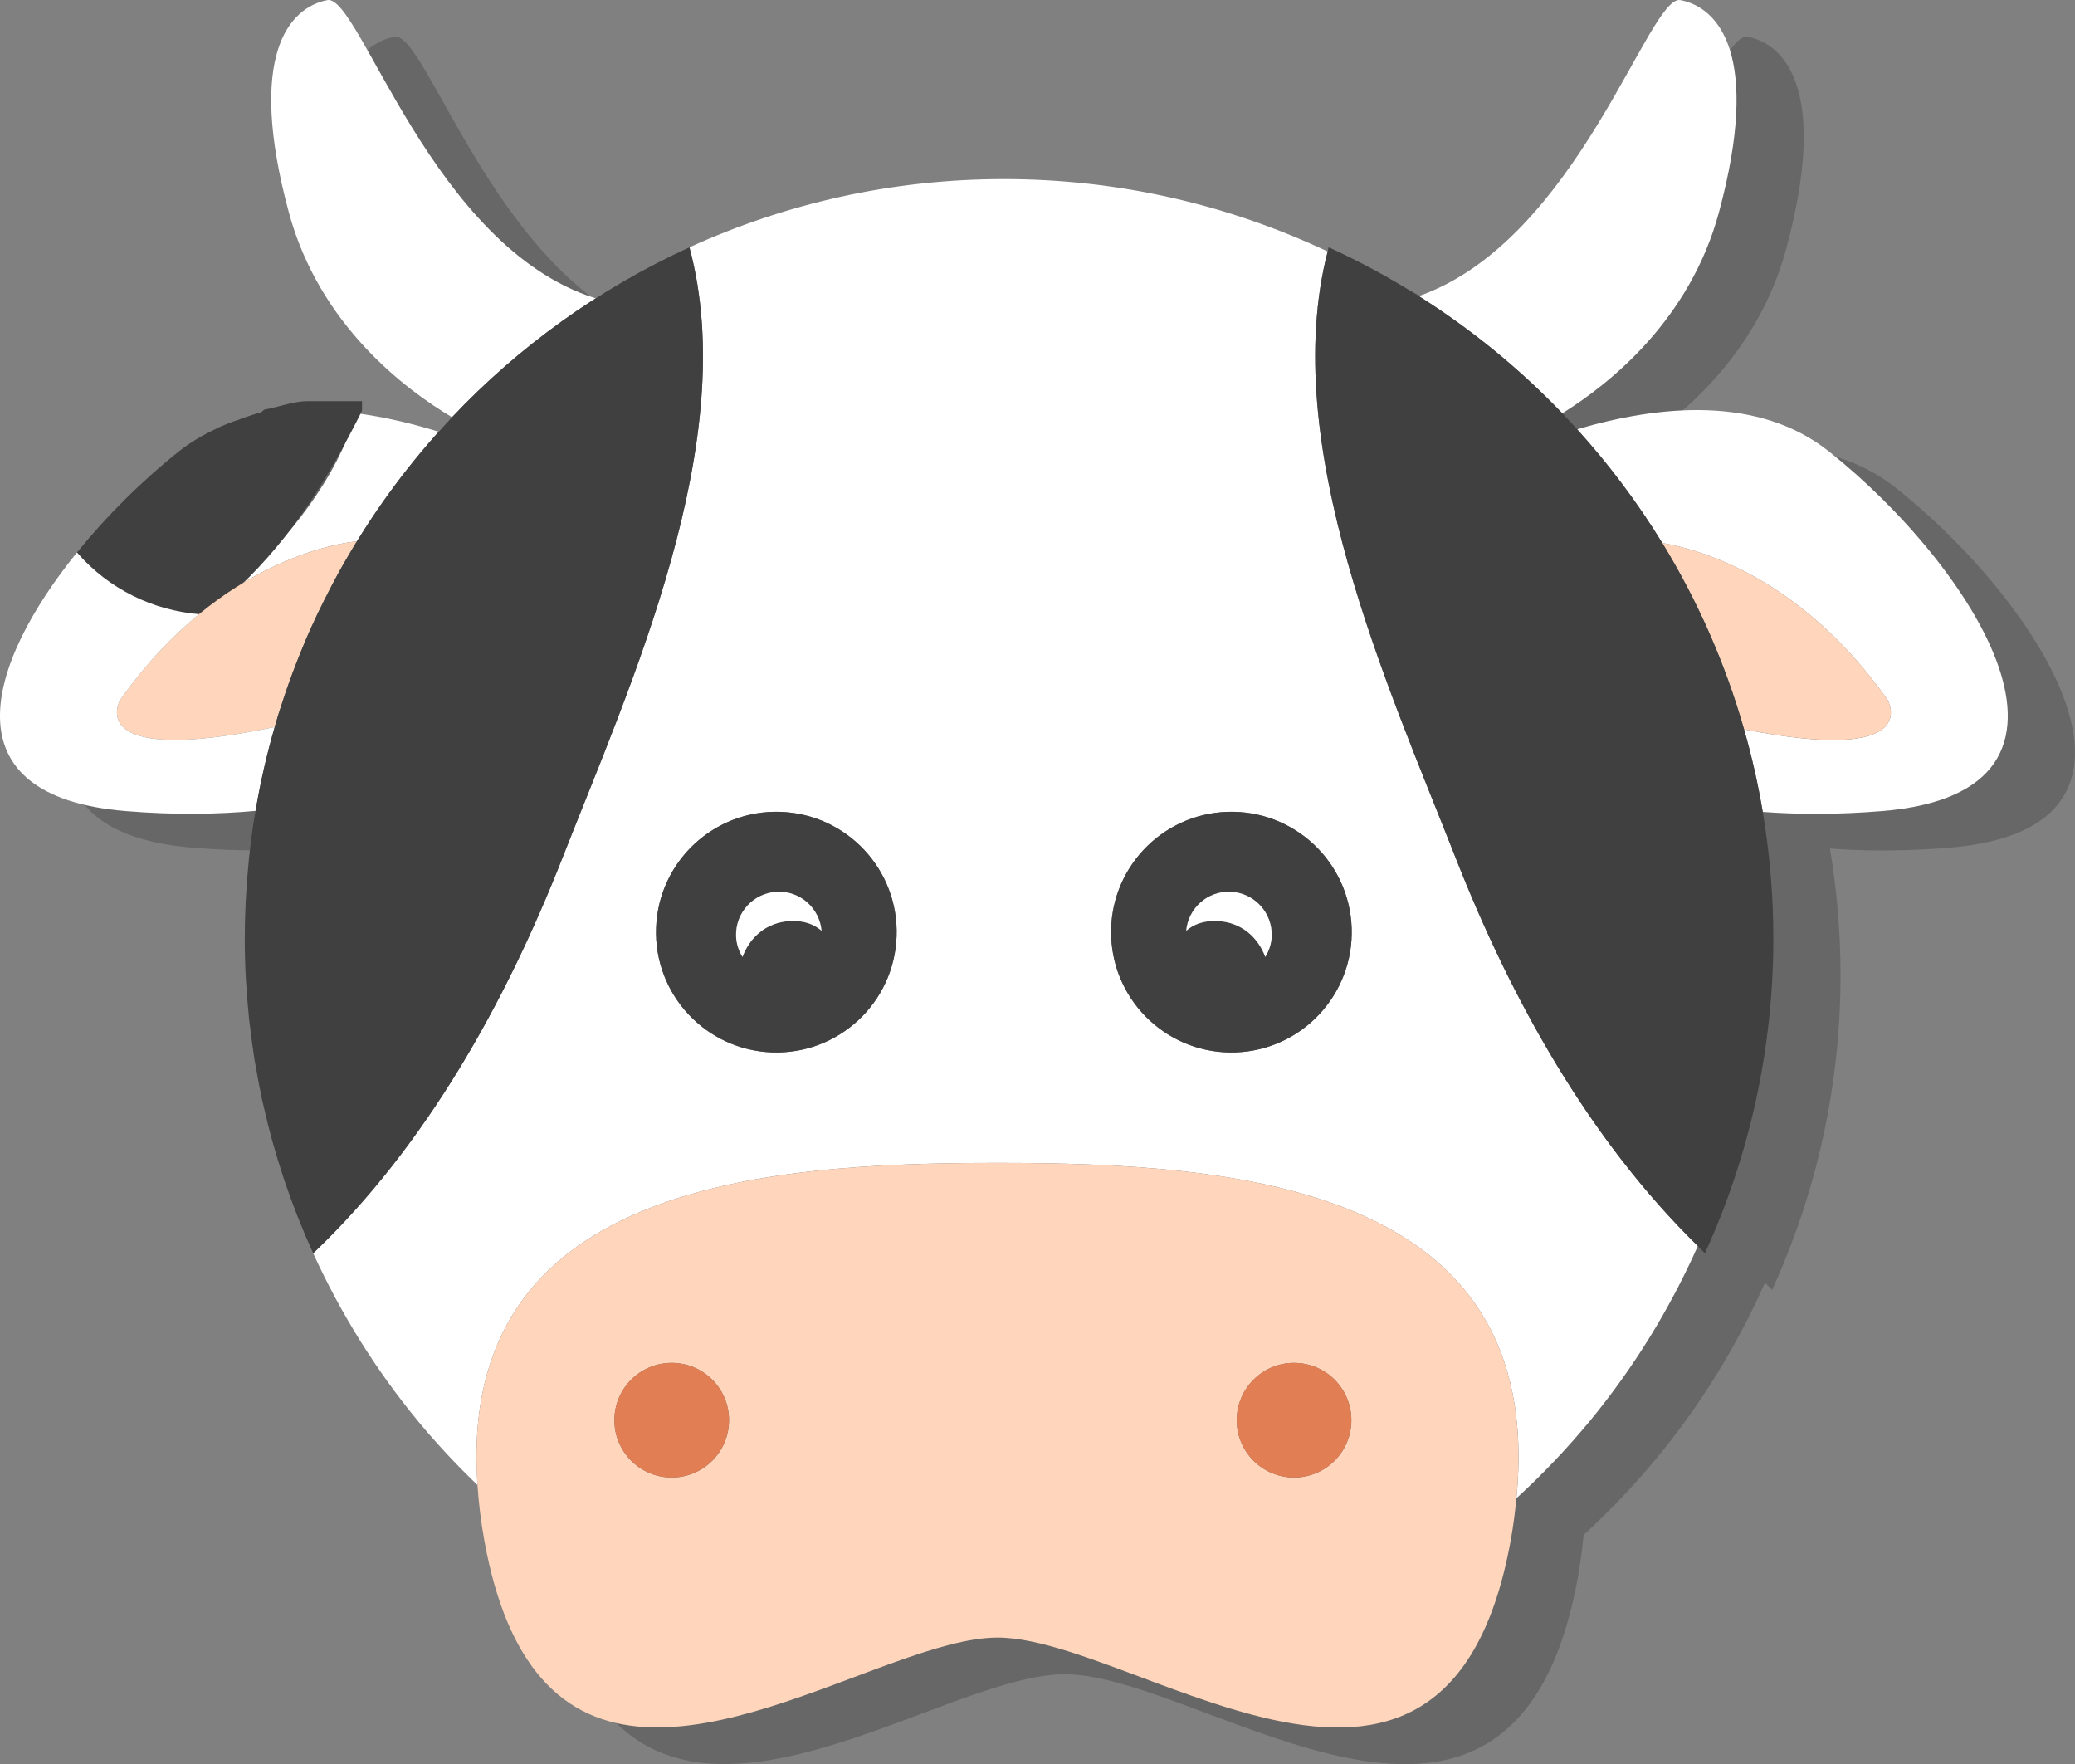 <?xml version="1.0" encoding="UTF-8" standalone="no"?>
<svg
   xmlns:dc="http://purl.org/dc/elements/1.1/"
   xmlns:cc="http://creativecommons.org/ns#"
   xmlns:rdf="http://www.w3.org/1999/02/22-rdf-syntax-ns#"
   xmlns:svg="http://www.w3.org/2000/svg"
   xmlns="http://www.w3.org/2000/svg"
   version="1.1"
   id="svg11958"
   viewBox="0 0 158.372 134.63"
   height="37.996mm"
   width="44.696mm">
  <rect x="0" y="0" width="158.372" height="134.63" fill="#808080" stroke="none"/>
  <defs
     id="defs11960" />
  <g
     transform="translate(-257.957,-216.476)"
     id="layer1">
    <g
       id="cow"
       transform="matrix(1.25,0,0,-1.25,-248.589,906.079)">
      <g
         id="cow-shadow"
         transform="translate(430.334,522.247)"
         style="fill:#000000;fill-opacity:0.195">
        <path
           id="path48"
           style="fill:#000000;fill-opacity:0.195;fill-rule:evenodd;stroke:none"
           d="M 0,0 C -0.854,-1.911 -2.042,-3.689 -3.441,-5.354 -2.145,-3.677 -1.025,-1.882 0,0 m -13.322,-22.317 c 2.975,-0.244 5.601,-0.201 7.932,0.012 -0.024,-0.141 -0.048,-0.281 -0.072,-0.423 -0.019,-0.125 -0.043,-0.249 -0.062,-0.374 -0.104,-0.68 -0.188,-1.365 -0.262,-2.055 -0.02,-0.189 -0.035,-0.379 -0.053,-0.568 -0.049,-0.533 -0.09,-1.068 -0.121,-1.606 -0.013,-0.205 -0.025,-0.41 -0.035,-0.615 -0.031,-0.71 -0.054,-1.422 -0.054,-2.138 0,-0.834 0.025,-1.663 0.068,-2.486 0.011,-0.218 0.035,-0.43 0.049,-0.647 0.041,-0.611 0.085,-1.22 0.15,-1.823 0.023,-0.221 0.056,-0.44 0.084,-0.66 0.073,-0.601 0.15,-1.201 0.246,-1.795 0.031,-0.192 0.068,-0.382 0.102,-0.574 0.109,-0.623 0.225,-1.245 0.359,-1.859 0.033,-0.154 0.07,-0.305 0.105,-0.456 0.15,-0.657 0.309,-1.309 0.487,-1.954 0.029,-0.109 0.061,-0.217 0.091,-0.326 0.196,-0.688 0.403,-1.373 0.628,-2.048 0.023,-0.068 0.046,-0.134 0.068,-0.201 0.244,-0.718 0.502,-1.428 0.778,-2.13 0.012,-0.03 0.022,-0.058 0.034,-0.087 0.293,-0.738 0.602,-1.466 0.931,-2.185 1.684,-3.687 3.826,-7.121 6.372,-10.213 1.141,-1.384 2.365,-2.692 3.656,-3.935 0.074,-1.081 0.207,-2.212 0.426,-3.414 0.709,-3.907 1.916,-6.579 3.459,-8.356 6.971,-8.033 20.905,2.457 27.87,2.457 2.515,0 5.939,-1.369 9.614,-2.74 0.739,-0.276 1.488,-0.549 2.243,-0.814 6.626,-2.327 13.628,-3.801 17.396,3.1 0.887,1.623 1.596,3.704 2.076,6.353 0.165,0.908 0.273,1.767 0.355,2.605 1.609,1.475 3.116,3.059 4.505,4.744 2.647,3.216 4.859,6.8 6.572,10.655 0.146,-0.143 0.281,-0.3 0.43,-0.442 2.677,5.859 4.18,12.367 4.18,19.231 0,2.63 -0.226,5.207 -0.647,7.717 2.167,-0.163 4.59,-0.171 7.29,0.05 14.577,1.197 5.446,15.055 -3.255,21.961 -4.311,3.422 -10.361,2.821 -15.368,1.347 -0.298,0.329 -0.599,0.655 -0.907,0.975 2.902,1.802 7.796,5.703 9.57,12.284 2.588,9.593 -0.03,12.496 -2.356,12.941 -1.945,0.371 -6.254,-14.65 -15.974,-18.069 -1.76,1.11 -3.596,2.11 -5.505,2.979 -0.023,-0.085 -0.04,-0.172 -0.062,-0.258 -5.998,2.833 -12.696,4.424 -19.768,4.424 -6.851,0 -13.348,-1.498 -19.199,-4.166 C 21.099,12.099 21.093,12.097 21.088,12.094 20.205,11.691 19.342,11.251 18.489,10.795 18.262,10.674 18.037,10.549 17.812,10.424 17.085,10.02 16.369,9.599 15.667,9.157 15.571,9.097 15.47,9.045 15.374,8.984 5.364,12.117 0.966,27.568 -1.007,27.191 -3.332,26.746 -5.95,23.843 -3.362,14.25 -1.501,7.347 3.78,3.404 6.604,1.728 6.562,1.683 6.521,1.636 6.479,1.591 6.246,1.343 6.013,1.096 5.786,0.843 4.274,1.311 2.658,1.699 1.014,1.932 1.046,1.996 1.08,2.059 1.112,2.124 l 0,0.104 0,0.48 -3.113,0 -0.211,0 C -3.093,2.708 -3.968,2.35 -4.822,2.199 -4.915,2.182 -5.008,2.025 -5.101,2.007 -5.447,1.939 -5.79,1.788 -6.129,1.692 -6.211,1.669 -6.294,1.614 -6.375,1.59 -6.774,1.468 -7.169,1.309 -7.556,1.145 -7.631,1.114 -7.704,1.065 -7.78,1.032 -8.093,0.89 -8.399,0.73 -8.701,0.558 -8.802,0.5 -8.903,0.442 -9.003,0.38 c -0.363,-0.223 -0.721,-0.463 -1.064,-0.734 -0.543,-0.432 -1.086,-0.89 -1.627,-1.369 -0.002,-0.004 -0.006,-0.006 -0.008,-0.009 -0.539,-0.479 -1.074,-0.979 -1.599,-1.499 -10e-4,-0.002 -0.003,-0.003 -0.005,-0.004 -0.525,-0.52 -1.041,-1.057 -1.541,-1.607 0,-0.002 -0.002,-0.002 -0.003,-0.004 -0.496,-0.547 -0.975,-1.106 -1.435,-1.672 -0.004,-0.005 -0.008,-0.01 -0.012,-0.014 -5.556,-6.867 -7.958,-14.887 2.975,-15.785" />
      </g>
      <g
         id="cow-over"
         transform="translate(-15.192,0.727)">
        <g
           transform="translate(435.294,525.38)"
           id="g534">
          <path
             id="path536"
             style="fill:#ffffff;fill-opacity:1;fill-rule:nonzero;stroke:none"
             d="M 0,0 C 0.339,0.096 0.682,0.179 1.028,0.247 0.682,0.178 0.339,0.097 0,0" />
        </g>
        <g
           transform="translate(436.601,525.681)"
           id="g538">
          <path
             id="path540"
             style="fill:#ffffff;fill-opacity:1;fill-rule:nonzero;stroke:none"
             d="M 0,0 C 0.854,0.15 1.729,0.225 2.61,0.234 1.729,0.225 0.854,0.151 0,0" />
        </g>
        <g
           transform="translate(439.422,525.915)"
           id="g542">
          <path
             id="path544"
             style="fill:#ffffff;fill-opacity:1;fill-rule:nonzero;stroke:none"
             d="M 0,0 C 0.916,0 1.838,-0.064 2.754,-0.185 1.838,-0.064 0.916,0 0,0" />
        </g>
        <g
           transform="translate(425.138,517.239)"
           id="g546">
          <path
             id="path548"
             style="fill:#ffffff;fill-opacity:1;fill-rule:nonzero;stroke:none"
             d="M 0,0 C 0.46,0.566 0.939,1.125 1.436,1.672 0.939,1.125 0.459,0.566 0,0" />
        </g>
        <g
           transform="translate(426.576,518.915)"
           id="g550">
          <path
             id="path552"
             style="fill:#ffffff;fill-opacity:1;fill-rule:nonzero;stroke:none"
             d="M 0,0 C 0.5,0.55 1.016,1.087 1.541,1.607 1.016,1.087 0.5,0.55 0,0" />
        </g>
        <g
           transform="translate(428.122,520.526)"
           id="g554">
          <path
             id="path556"
             style="fill:#ffffff;fill-opacity:1;fill-rule:nonzero;stroke:none"
             d="M 0,0 C 0.524,0.52 1.06,1.02 1.599,1.499 1.06,1.02 0.524,0.519 0,0" />
        </g>
        <g
           transform="translate(429.728,522.034)"
           id="g558">
          <path
             id="path560"
             style="fill:#ffffff;fill-opacity:1;fill-rule:nonzero;stroke:none"
             d="M 0,0 C 0.541,0.479 1.084,0.937 1.627,1.367 1.084,0.937 0.541,0.479 0,0" />
        </g>
        <g
           transform="translate(432.722,524.311)"
           id="g562">
          <path
             id="path564"
             style="fill:#ffffff;fill-opacity:1;fill-rule:nonzero;stroke:none"
             d="M 0,0 C 0.302,0.172 0.608,0.329 0.921,0.47 0.608,0.329 0.302,0.172 0,0" />
        </g>
        <g
           transform="translate(433.867,524.886)"
           id="g566">
          <path
             id="path568"
             style="fill:#ffffff;fill-opacity:1;fill-rule:nonzero;stroke:none"
             d="M 0,0 C 0.387,0.164 0.781,0.306 1.181,0.428 0.781,0.305 0.387,0.164 0,0" />
        </g>
        <g
           transform="translate(431.356,523.401)"
           id="g570">
          <path
             id="path572"
             style="fill:#ffffff;fill-opacity:1;fill-rule:nonzero;stroke:none"
             d="M 0,0 C 0.344,0.272 0.701,0.511 1.064,0.734 0.701,0.511 0.344,0.272 0,0" />
        </g>
        <g
           transform="translate(434.842,515.105)"
           id="g574">
          <path
             id="path576"
             style="fill:#ffffff;fill-opacity:1;fill-rule:nonzero;stroke:none"
             d="M 0,0 C 3.298,2.092 6.137,2.661 7.374,2.809 7.197,2.52 7.029,2.227 6.857,1.934 8.615,4.936 10.695,7.723 13.06,10.244 12.827,9.996 12.594,9.749 12.367,9.496 10.776,9.988 9.07,10.398 7.337,10.625 6.104,6.562 3.276,3.079 0,0" />
        </g>
        <g
           transform="translate(432.582,513.46)"
           id="g578">
          <path
             id="path580"
             style="fill:#404040;fill-opacity:1;fill-rule:nonzero;stroke:none"
             d="m 0,0 c 0.768,0.633 1.701,1.188 2.438,1.656 3.277,3.079 5.515,6.765 7.515,10.765 l 0,0.104 0,0.48 -3.113,0 -0.211,0 c -0.881,0 -1.756,-0.358 -2.61,-0.508 C 3.926,12.479 3.833,12.322 3.74,12.305 3.394,12.236 3.051,12.085 2.712,11.99 2.63,11.966 2.547,11.912 2.466,11.887 2.066,11.765 1.672,11.606 1.285,11.442 1.21,11.411 1.137,11.362 1.061,11.329 0.748,11.188 0.441,11.027 0.14,10.855 0.039,10.798 -0.062,10.739 -0.162,10.678 -0.525,10.454 -0.883,10.214 -1.227,9.943 -1.77,9.511 -2.313,9.053 -2.854,8.575 -2.855,8.571 -2.859,8.568 -2.861,8.565 -3.4,8.086 -3.936,7.586 -4.46,7.066 -4.461,7.064 -4.463,7.063 -4.465,7.062 -4.99,6.542 -5.506,6.005 -6.006,5.455 -6.006,5.453 -6.008,5.453 -6.009,5.451 -6.505,4.904 -6.984,4.346 -7.444,3.779 -7.448,3.774 -7.452,3.77 -7.456,3.766 -5.486,1.5 -2.79,0.231 0,0" />
        </g>
        <g
           transform="translate(434.842,515.105)"
           id="g582">
          <path
             id="path584"
             style="fill:#ffd6bc;fill-opacity:1;fill-rule:nonzero;stroke:none"
             d="m 0,0 c -0.736,-0.467 -1.492,-1.012 -2.26,-1.645 -1.605,-1.324 -3.25,-3.017 -4.818,-5.234 0,0 -2.369,-4.125 9.437,-1.654 0.069,0.238 0.137,0.478 0.209,0.717 0.064,0.207 0.133,0.41 0.2,0.615 0.141,0.439 0.288,0.875 0.442,1.308 0.088,0.247 0.177,0.493 0.269,0.737 0.162,0.431 0.332,0.859 0.505,1.285 0.083,0.201 0.161,0.403 0.245,0.602 0.24,0.56 0.491,1.112 0.75,1.66 0.127,0.267 0.259,0.531 0.392,0.795 0.16,0.322 0.324,0.643 0.492,0.96 C 6.012,0.429 6.16,0.711 6.314,0.988 6.49,1.307 6.674,1.621 6.857,1.934 7.029,2.227 7.197,2.52 7.374,2.809 6.137,2.661 3.298,2.092 0,0" />
        </g>
        <g
           transform="translate(532.096,523.401)"
           id="g586">
          <path
             id="path588"
             style="fill:#ffffff;fill-opacity:1;fill-rule:nonzero;stroke:none"
             d="m 0,0 c -4.311,3.422 -10.361,2.821 -15.368,1.347 1.938,-2.142 3.682,-4.462 5.198,-6.939 2.632,-0.465 8.611,-2.305 13.762,-9.584 0,0 2.29,-3.974 -8.768,-1.794 0.471,-1.644 0.853,-3.327 1.141,-5.041 2.167,-0.163 4.59,-0.171 7.29,0.05 C 17.832,-20.764 8.701,-6.906 0,0" />
        </g>
        <g
           transform="translate(535.688,508.226)"
           id="g590">
          <path
             id="path592"
             style="fill:#ffd6bc;fill-opacity:1;fill-rule:nonzero;stroke:none"
             d="M 0,0 C -5.15,7.278 -11.13,9.119 -13.762,9.584 -11.613,6.073 -9.924,2.252 -8.768,-1.794 2.29,-3.975 0,0 0,0" />
        </g>
        <g
           transform="translate(515.821,525.724)"
           id="g594">
          <path
             id="path596"
             style="fill:#ffffff;fill-opacity:1;fill-rule:nonzero;stroke:none"
             d="M 0,0 C 2.901,1.802 7.796,5.703 9.569,12.283 12.157,21.877 9.539,24.779 7.214,25.225 5.269,25.596 0.96,10.574 -8.761,7.155 -5.553,5.131 -2.612,2.725 0,0" />
        </g>
        <g
           transform="translate(445.497,449.467)"
           id="g598">
          <path
             id="path600"
             style="fill:#ffffff;fill-opacity:1;fill-rule:nonzero;stroke:none"
             d="M 0,0 C -0.104,0.601 -0.192,1.208 -0.269,1.819 -0.194,1.208 -0.104,0.602 0,0" />
        </g>
        <g
           transform="translate(516.922,445.101)"
           id="g602">
          <path
             id="path604"
             style="fill:#ffffff;fill-opacity:1;fill-rule:nonzero;stroke:none"
             d="M 0,0 C -0.098,-0.326 -0.206,-0.647 -0.314,-0.969 -0.206,-0.646 -0.098,-0.326 0,0" />
        </g>
        <g
           transform="translate(518.137,450.614)"
           id="g606">
          <path
             id="path608"
             style="fill:#ffffff;fill-opacity:1;fill-rule:nonzero;stroke:none"
             d="M 0,0 C -0.033,-0.241 -0.068,-0.482 -0.106,-0.721 -0.068,-0.481 -0.033,-0.241 0,0" />
        </g>
        <g
           transform="translate(445.005,453.722)"
           id="g610">
          <path
             id="path612"
             style="fill:#ffffff;fill-opacity:1;fill-rule:nonzero;stroke:none"
             d="M 0,0 C -0.039,0.687 -0.062,1.378 -0.062,2.074 -0.062,1.378 -0.038,0.687 0,0" />
        </g>
        <g
           transform="translate(517.494,447.231)"
           id="g614">
          <path
             id="path616"
             style="fill:#ffffff;fill-opacity:1;fill-rule:nonzero;stroke:none"
             d="M 0,0 C -0.116,-0.488 -0.242,-0.973 -0.379,-1.453 -0.243,-0.973 -0.116,-0.488 0,0" />
        </g>
        <g
           transform="translate(517.857,448.927)"
           id="g618">
          <path
             id="path620"
             style="fill:#ffffff;fill-opacity:1;fill-rule:nonzero;stroke:none"
             d="M 0,0 C -0.046,-0.242 -0.088,-0.486 -0.139,-0.727 -0.089,-0.486 -0.046,-0.242 0,0" />
        </g>
        <g
           transform="translate(518.463,454.048)"
           id="g622">
          <path
             id="path624"
             style="fill:#ffffff;fill-opacity:1;fill-rule:nonzero;stroke:none"
             d="M 0,0 C -0.008,-0.193 -0.023,-0.386 -0.036,-0.578 -0.023,-0.386 -0.008,-0.193 0,0" />
        </g>
        <g
           transform="translate(518.34,452.318)"
           id="g626">
          <path
             id="path628"
             style="fill:#ffffff;fill-opacity:1;fill-rule:nonzero;stroke:none"
             d="M 0,0 C -0.021,-0.228 -0.047,-0.456 -0.072,-0.683 -0.047,-0.456 -0.021,-0.229 0,0" />
        </g>
        <g
           transform="translate(445.188,451.608)"
           id="g630">
          <path
             id="path632"
             style="fill:#ffffff;fill-opacity:1;fill-rule:nonzero;stroke:none"
             d="M 0,0 C -0.064,0.559 -0.111,1.123 -0.15,1.688 -0.111,1.122 -0.063,0.559 0,0" />
        </g>
        <g
           transform="translate(436.432,483.829)"
           id="g634">
          <path
             id="path636"
             style="fill:#ffffff;fill-opacity:1;fill-rule:nonzero;stroke:none"
             d="M 0,0 C -0.134,0.614 -0.25,1.236 -0.358,1.859 -0.25,1.235 -0.133,0.615 0,0" />
        </g>
        <g
           transform="translate(435.971,486.263)"
           id="g638">
          <path
             id="path640"
             style="fill:#ffffff;fill-opacity:1;fill-rule:nonzero;stroke:none"
             d="M 0,0 C -0.096,0.594 -0.173,1.193 -0.246,1.795 -0.174,1.193 -0.096,0.594 0,0" />
        </g>
        <g
           transform="translate(435.428,495.812)"
           id="g642">
          <path
             id="path644"
             style="fill:#ffffff;fill-opacity:1;fill-rule:nonzero;stroke:none"
             d="M 0,0 C 0.01,0.205 0.022,0.41 0.035,0.615 0.022,0.41 0.01,0.205 0,0" />
        </g>
        <g
           transform="translate(435.584,498.032)"
           id="g646">
          <path
             id="path648"
             style="fill:#ffffff;fill-opacity:1;fill-rule:nonzero;stroke:none"
             d="M 0,0 C 0.018,0.189 0.033,0.379 0.053,0.568 0.033,0.379 0.018,0.189 0,0" />
        </g>
        <g
           transform="translate(435.898,500.655)"
           id="g650">
          <path
             id="path652"
             style="fill:#ffffff;fill-opacity:1;fill-rule:nonzero;stroke:none"
             d="M 0,0 C 0.02,0.125 0.043,0.249 0.062,0.374 0.043,0.249 0.02,0.125 0,0" />
        </g>
        <g
           transform="translate(435.441,491.188)"
           id="g654">
          <path
             id="path656"
             style="fill:#ffffff;fill-opacity:1;fill-rule:nonzero;stroke:none"
             d="M 0,0 C -0.043,0.823 -0.067,1.651 -0.067,2.485 -0.067,1.651 -0.043,0.823 0,0" />
        </g>
        <g
           transform="translate(437.743,479.045)"
           id="g658">
          <path
             id="path660"
             style="fill:#ffffff;fill-opacity:1;fill-rule:nonzero;stroke:none"
             d="M 0,0 C -0.226,0.676 -0.433,1.36 -0.628,2.049 -0.434,1.359 -0.225,0.677 0,0" />
        </g>
        <g
           transform="translate(437.023,481.419)"
           id="g662">
          <path
             id="path664"
             style="fill:#ffffff;fill-opacity:1;fill-rule:nonzero;stroke:none"
             d="M 0,0 C -0.178,0.646 -0.337,1.298 -0.486,1.954 -0.338,1.297 -0.177,0.646 0,0" />
        </g>
        <g
           transform="translate(488.276,493.788)"
           id="g666">
          <path
             id="path668"
             style="fill:#ffffff;fill-opacity:1;fill-rule:nonzero;stroke:none"
             d="M 0,0 C -0.146,4.055 3.024,7.461 7.078,7.604 11.134,7.75 14.538,4.58 14.684,0.525 14.829,-3.531 11.66,-6.936 7.603,-7.082 3.548,-7.225 0.145,-4.055 0,0 m -20.704,-7.082 c -4.058,0.146 -7.227,3.551 -7.081,7.607 0.145,4.055 3.55,7.225 7.605,7.079 4.054,-0.143 7.225,-3.549 7.078,-7.604 -0.144,-4.055 -3.547,-7.225 -7.602,-7.082 m 33.922,48.895 c -5.998,2.833 -12.697,4.423 -19.769,4.423 -6.85,0 -13.347,-1.498 -19.199,-4.166 3.19,-11.836 -3.599,-26.687 -7.74,-37.24 -3.486,-8.879 -8.357,-17.619 -15.233,-24.176 1.685,-3.687 3.827,-7.121 6.372,-10.213 1.141,-1.383 2.366,-2.692 3.657,-3.935 -1.266,18.305 17.334,19.668 31.755,19.668 14.629,0 33.555,-1.406 31.683,-20.477 1.61,1.475 3.116,3.059 4.505,4.744 2.647,3.216 4.859,6.8 6.572,10.656 C 29.179,-12.396 24.429,-3.857 21.02,4.83 16.907,15.307 10.191,30.02 13.218,41.813" />
        </g>
        <g
           transform="translate(438.589,476.714)"
           id="g670">
          <path
             id="path672"
             style="fill:#ffffff;fill-opacity:1;fill-rule:nonzero;stroke:none"
             d="M 0,0 C -0.276,0.702 -0.534,1.412 -0.778,2.131 -0.535,1.412 -0.276,0.702 0,0" />
        </g>
        <g
           transform="translate(439.554,474.442)"
           id="g674">
          <path
             id="path676"
             style="fill:#ffffff;fill-opacity:1;fill-rule:nonzero;stroke:none"
             d="M 0,0 C -0.329,0.719 -0.638,1.447 -0.931,2.185 -0.638,1.447 -0.328,0.719 0,0" />
        </g>
        <g
           transform="translate(435.641,488.718)"
           id="g678">
          <path
             id="path680"
             style="fill:#ffffff;fill-opacity:1;fill-rule:nonzero;stroke:none"
             d="M 0,0 C -0.064,0.603 -0.108,1.212 -0.149,1.822 -0.109,1.212 -0.064,0.604 0,0" />
        </g>
        <g
           transform="translate(437.201,506.571)"
           id="g682">
          <path
             id="path684"
             style="fill:#ffffff;fill-opacity:1;fill-rule:nonzero;stroke:none"
             d="m 0,0 c -11.807,-2.471 -9.438,1.654 -9.438,1.654 1.569,2.217 3.213,3.91 4.819,5.235 -2.79,0.231 -5.486,1.5 -7.456,3.765 -5.556,-6.867 -7.958,-14.887 2.974,-15.785 2.976,-0.244 5.602,-0.201 7.933,0.012 C -0.874,-3.377 -0.483,-1.67 0,0" />
        </g>
        <g
           transform="translate(438.32,509.948)"
           id="g686">
          <path
             id="path688"
             style="fill:#ffffff;fill-opacity:1;fill-rule:nonzero;stroke:none"
             d="M 0,0 C -0.092,-0.244 -0.181,-0.49 -0.269,-0.736 -0.181,-0.49 -0.092,-0.244 0,0" />
        </g>
        <g
           transform="translate(437.609,507.903)"
           id="g690">
          <path
             id="path692"
             style="fill:#ffffff;fill-opacity:1;fill-rule:nonzero;stroke:none"
             d="M 0,0 C -0.066,-0.205 -0.136,-0.408 -0.199,-0.615 -0.136,-0.408 -0.066,-0.205 0,0" />
        </g>
        <g
           transform="translate(439.071,511.836)"
           id="g694">
          <path
             id="path696"
             style="fill:#ffffff;fill-opacity:1;fill-rule:nonzero;stroke:none"
             d="M 0,0 C -0.085,-0.199 -0.162,-0.401 -0.245,-0.603 -0.162,-0.401 -0.085,-0.199 0,0" />
        </g>
        <g
           transform="translate(441.156,516.093)"
           id="g698">
          <path
             id="path700"
             style="fill:#ffffff;fill-opacity:1;fill-rule:nonzero;stroke:none"
             d="M 0,0 C -0.154,-0.277 -0.303,-0.56 -0.451,-0.842 -0.303,-0.56 -0.154,-0.277 0,0" />
        </g>
        <g
           transform="translate(440.213,514.29)"
           id="g702">
          <path
             id="path704"
             style="fill:#ffffff;fill-opacity:1;fill-rule:nonzero;stroke:none"
             d="M 0,0 C -0.133,-0.264 -0.265,-0.527 -0.392,-0.795 -0.265,-0.527 -0.133,-0.264 0,0" />
        </g>
        <g
           transform="translate(462.511,535.852)"
           id="g706">
          <path
             id="path708"
             style="fill:#ffffff;fill-opacity:1;fill-rule:nonzero;stroke:none"
             d="m 0,0 c -1.983,-0.905 -3.892,-1.946 -5.714,-3.11 -10.01,3.132 -14.408,18.584 -16.381,18.207 -2.325,-0.446 -4.943,-3.348 -2.355,-12.942 1.861,-6.902 7.142,-10.845 9.967,-12.521 4.087,4.324 9,7.863 14.483,10.366" />
        </g>
        <g
           transform="translate(462.526,535.858)"
           id="g710">
          <path
             id="path712"
             style="fill:#404040;fill-opacity:1;fill-rule:nonzero;stroke:none"
             d="m 0,0 0,0 c -0.005,-0.002 -0.011,-0.004 -0.016,-0.007 -5.483,-2.503 -10.395,-6.042 -14.483,-10.366 -0.042,-0.045 -0.084,-0.092 -0.126,-0.137 -2.364,-2.521 -4.444,-5.308 -6.202,-8.31 -0.184,-0.313 -0.367,-0.627 -0.543,-0.946 -0.154,-0.277 -0.303,-0.559 -0.451,-0.841 -0.168,-0.318 -0.332,-0.639 -0.492,-0.961 -0.133,-0.264 -0.265,-0.528 -0.392,-0.795 -0.26,-0.548 -0.511,-1.1 -0.75,-1.659 -0.085,-0.2 -0.162,-0.402 -0.245,-0.603 -0.174,-0.426 -0.344,-0.854 -0.506,-1.285 -0.092,-0.244 -0.181,-0.49 -0.269,-0.736 -0.154,-0.434 -0.3,-0.87 -0.442,-1.309 -0.066,-0.205 -0.136,-0.408 -0.199,-0.615 -0.072,-0.239 -0.141,-0.479 -0.209,-0.717 -0.484,-1.67 -0.874,-3.377 -1.168,-5.119 -0.025,-0.141 -0.049,-0.282 -0.072,-0.423 -0.02,-0.125 -0.043,-0.249 -0.063,-0.374 -0.103,-0.68 -0.187,-1.365 -0.262,-2.055 -0.019,-0.189 -0.035,-0.379 -0.052,-0.568 -0.049,-0.533 -0.09,-1.069 -0.121,-1.606 -0.013,-0.205 -0.026,-0.41 -0.036,-0.615 -0.031,-0.71 -0.053,-1.422 -0.053,-2.139 0,-0.834 0.024,-1.662 0.067,-2.485 0.012,-0.218 0.035,-0.431 0.05,-0.647 0.041,-0.611 0.085,-1.22 0.149,-1.823 0.024,-0.221 0.057,-0.44 0.084,-0.66 0.073,-0.601 0.151,-1.201 0.246,-1.795 0.032,-0.192 0.069,-0.383 0.103,-0.574 0.108,-0.623 0.224,-1.245 0.358,-1.859 0.033,-0.154 0.071,-0.305 0.106,-0.456 0.149,-0.657 0.308,-1.309 0.486,-1.954 0.029,-0.109 0.062,-0.217 0.092,-0.326 0.195,-0.688 0.402,-1.373 0.628,-2.048 0.022,-0.068 0.046,-0.134 0.067,-0.201 0.244,-0.718 0.502,-1.428 0.779,-2.131 0.011,-0.029 0.022,-0.057 0.034,-0.086 0.293,-0.738 0.601,-1.466 0.93,-2.185 6.876,6.557 11.747,15.297 15.233,24.176 C -3.599,-26.687 3.19,-11.836 0,0" />
        </g>
        <g
           transform="translate(521.926,517.81)"
           id="g714">
          <path
             id="path716"
             style="fill:#404040;fill-opacity:1;fill-rule:nonzero;stroke:none"
             d="m 0,0 c -1.516,2.477 -3.26,4.797 -5.198,6.938 -0.298,0.33 -0.599,0.656 -0.906,0.976 -2.613,2.725 -5.553,5.131 -8.761,7.155 -1.76,1.111 -3.596,2.111 -5.505,2.98 -0.023,-0.085 -0.04,-0.172 -0.062,-0.258 -3.026,-11.793 3.69,-26.506 7.802,-36.982 3.409,-8.688 8.159,-17.227 14.802,-23.734 0.146,-0.143 0.281,-0.301 0.431,-0.442 2.676,5.859 4.179,12.367 4.179,19.23 0,2.631 -0.226,5.207 -0.647,7.718 -0.288,1.714 -0.67,3.397 -1.141,5.041 C 3.838,-7.332 2.148,-3.511 0,0" />
        </g>
        <g
           transform="translate(495.551,496.515)"
           id="g718">
          <path
             id="path720"
             style="fill:#404040;fill-opacity:1;fill-rule:nonzero;stroke:none"
             d="M 0,0 C 1.447,-0.051 2.579,-1.266 2.528,-2.713 2.513,-3.182 2.362,-3.609 2.135,-3.982 1.713,-2.822 0.702,-1.84 -0.83,-1.785 -1.639,-1.758 -2.255,-1.994 -2.694,-2.385 -2.568,-1.008 -1.398,0.051 0,0 M 7.409,-2.201 C 7.264,1.854 3.859,5.023 -0.196,4.878 -4.25,4.734 -7.421,1.328 -7.274,-2.727 c 0.144,-4.054 3.547,-7.224 7.602,-7.082 4.058,0.147 7.227,3.551 7.081,7.608" />
        </g>
        <g
           transform="translate(497.685,492.532)"
           id="g722">
          <path
             id="path724"
             style="fill:#ffffff;fill-opacity:1;fill-rule:nonzero;stroke:none"
             d="M 0,0 C 0.228,0.373 0.378,0.801 0.394,1.27 0.444,2.717 -0.687,3.932 -2.135,3.982 -3.533,4.033 -4.703,2.975 -4.829,1.598 -4.39,1.988 -3.773,2.225 -2.965,2.197 -1.433,2.143 -0.422,1.16 0,0" />
        </g>
        <g
           transform="translate(467.9,496.515)"
           id="g726">
          <path
             id="path728"
             style="fill:#404040;fill-opacity:1;fill-rule:nonzero;stroke:none"
             d="m 0,0 c 1.398,0.051 2.568,-1.008 2.694,-2.385 -0.439,0.391 -1.055,0.627 -1.864,0.6 -1.532,-0.055 -2.543,-1.037 -2.965,-2.197 -0.227,0.373 -0.378,0.8 -0.393,1.269 C -2.579,-1.266 -1.447,-0.051 0,0 M 7.274,-2.727 C 7.421,1.328 4.25,4.734 0.196,4.878 c -4.055,0.145 -7.46,-3.024 -7.605,-7.079 -0.146,-4.057 3.023,-7.461 7.081,-7.608 4.055,-0.142 7.458,3.028 7.602,7.082" />
        </g>
        <g
           transform="translate(468.731,494.729)"
           id="g730">
          <path
             id="path732"
             style="fill:#ffffff;fill-opacity:1;fill-rule:nonzero;stroke:none"
             d="M 0,0 C 0.809,0.027 1.425,-0.209 1.864,-0.6 1.738,0.777 0.568,1.836 -0.83,1.785 -2.277,1.734 -3.409,0.52 -3.358,-0.928 -3.343,-1.396 -3.192,-1.824 -2.965,-2.197 -2.543,-1.037 -1.532,-0.055 0,0" />
        </g>
        <g
           transform="translate(461.443,467.753)"
           id="g734">
          <path
             id="path736"
             style="fill:#ffd6bc;fill-opacity:1;fill-rule:nonzero;stroke:none"
             d="M 0,0 C 1.934,0 3.5,-1.566 3.5,-3.5 3.5,-5.434 1.934,-7 0,-7 c -1.933,0 -3.5,1.566 -3.5,3.5 0,1.934 1.567,3.5 3.5,3.5 m 38,0 c 1.934,0 3.5,-1.566 3.5,-3.5 0,-1.934 -1.566,-3.5 -3.5,-3.5 -1.933,0 -3.5,1.566 -3.5,3.5 0,1.934 1.567,3.5 3.5,3.5 M -7.977,-19.229 c 6.971,-8.033 20.906,2.458 27.871,2.458 2.514,0 5.938,-1.37 9.614,-2.741 0.738,-0.275 1.487,-0.549 2.242,-0.813 6.627,-2.327 13.629,-3.802 17.396,3.099 0.887,1.623 1.596,3.705 2.077,6.353 0.165,0.908 0.272,1.768 0.354,2.605 1.872,19.071 -17.054,20.477 -31.683,20.477 -14.421,0 -33.021,-1.363 -31.755,-19.668 0.074,-1.081 0.207,-2.212 0.425,-3.414 0.709,-3.906 1.916,-6.578 3.459,-8.356" />
        </g>
        <g
           transform="translate(461.443,460.753)"
           id="g738">
          <path
             id="path740"
             style="fill:#e27e54;fill-opacity:1;fill-rule:nonzero;stroke:none"
             d="M 0,0 C 1.934,0 3.5,1.566 3.5,3.5 3.5,5.434 1.934,7 0,7 -1.933,7 -3.5,5.434 -3.5,3.5 -3.5,1.566 -1.933,0 0,0" />
        </g>
        <g
           transform="translate(499.443,460.753)"
           id="g742">
          <path
             id="path744"
             style="fill:#e27e54;fill-opacity:1;fill-rule:nonzero;stroke:none"
             d="M 0,0 C 1.934,0 3.5,1.566 3.5,3.5 3.5,5.434 1.934,7 0,7 -1.933,7 -3.5,5.434 -3.5,3.5 -3.5,1.566 -1.933,0 0,0" />
        </g>
      </g>
    </g>
  </g>
</svg>
